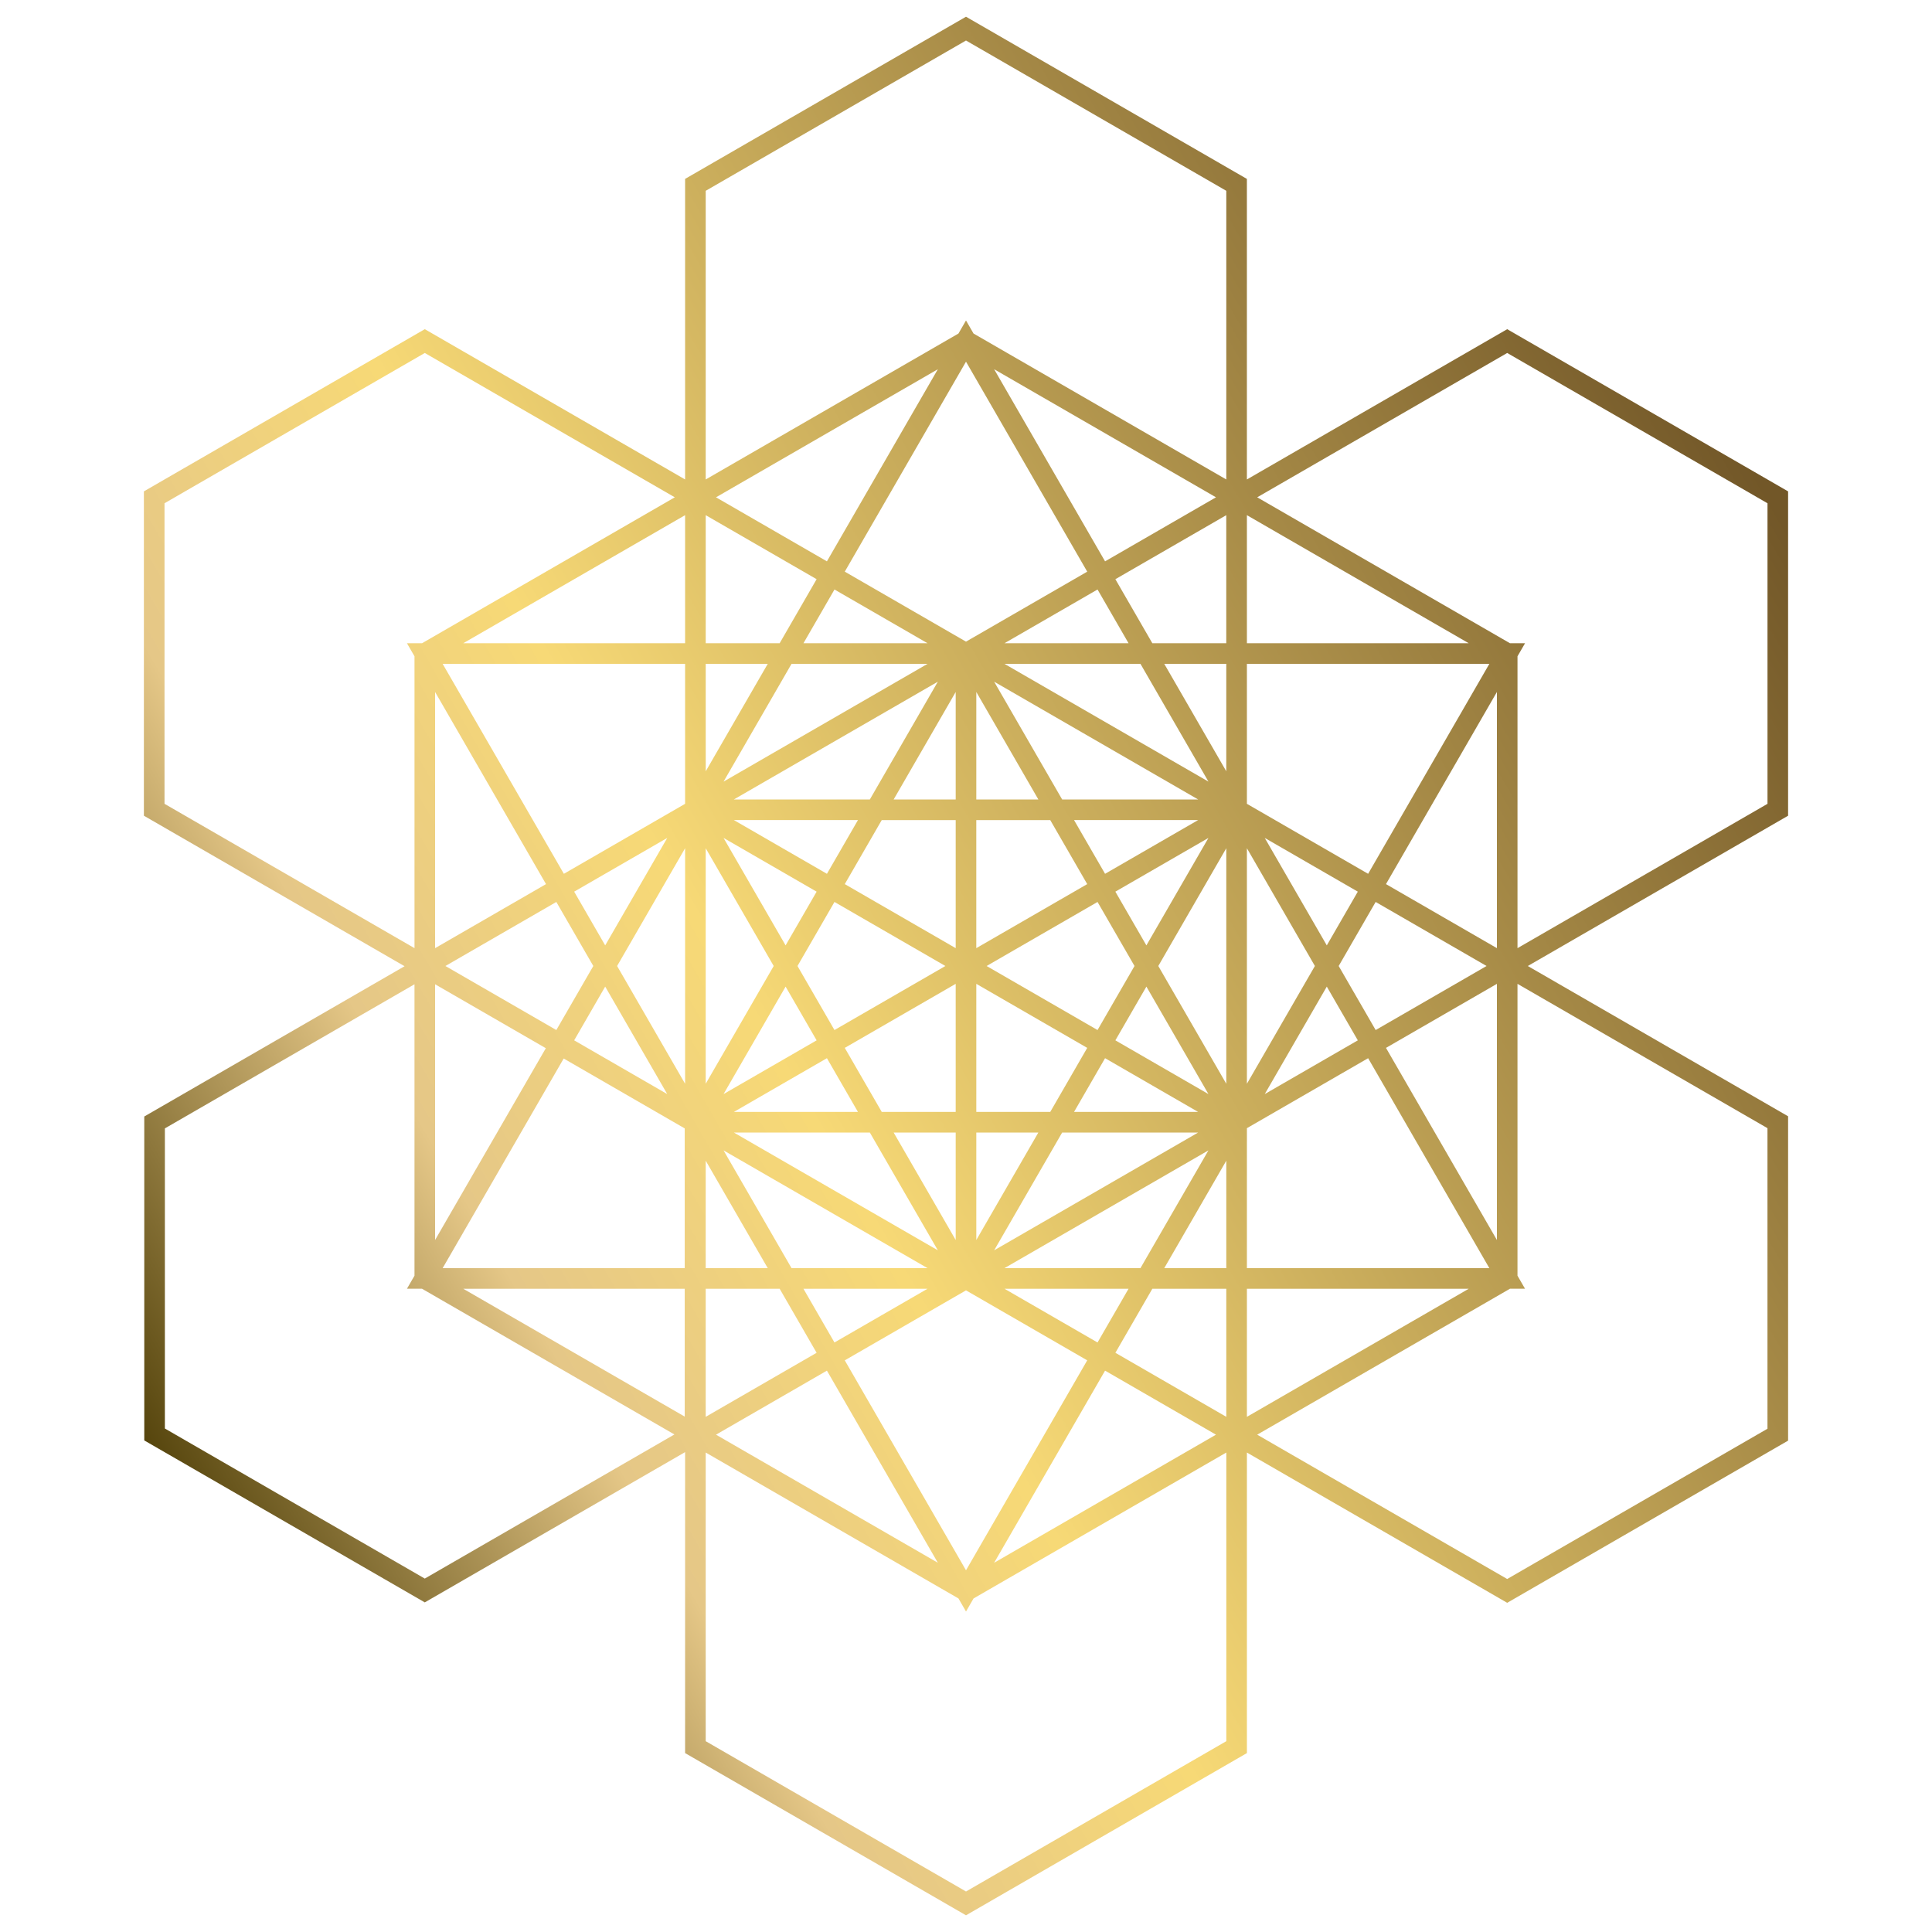 <?xml version="1.0" encoding="UTF-8"?><svg id="Layer_2" xmlns="http://www.w3.org/2000/svg" xmlns:xlink="http://www.w3.org/1999/xlink" viewBox="0 0 1500 1500"><defs><style>.cls-1{fill:url(#New_Gradient_Swatch_2);stroke-width:0px;}</style><linearGradient id="New_Gradient_Swatch_2" x1="112.02" y1="1118.34" x2="1388.28" y2="381.49" gradientUnits="userSpaceOnUse"><stop offset="0" stop-color="#56450d"/><stop offset=".21" stop-color="#e5c787"/><stop offset=".39" stop-color="#f7d976"/><stop offset=".99" stop-color="#725728"/></linearGradient></defs><path class="cls-1" d="M750,12.98l-218.09,125.91v233.36l-202.1-116.68-218.09,125.92v251.83l202.38,116.85-202.09,116.68v251.49l217.8,125.75,202.1-116.67v233.68l218.09,125.93,218.09-125.93v-233.35l202.09,116.67,218.09-125.91v-251.83l-202.09-116.67,202.09-116.68v-251.83l-218.09-125.92-202.1,116.68v-233.35L750,12.98ZM1030.12,734l-48.17-83.43,72.25,41.71-24.08,41.72ZM1068.06,700.28l86.11,49.72-86.11,49.72-28.71-49.72,28.7-49.72ZM742,636.7v99.44l-86.12-49.72,28.71-49.72h57.41ZM693.83,620.7l48.17-83.44v83.44h-48.17ZM655.88,813.57l86.12-49.72v99.45h-57.41l-28.71-49.72ZM666.11,863.3h-96.35l72.26-41.72,24.09,41.72ZM742,879.3v83.44l-48.17-83.44h48.17ZM758,863.3v-99.45l86.12,49.72-28.71,49.72h-57.41ZM806.17,879.3l-48.17,83.44v-83.44h48.17ZM642.03,678.42l-72.26-41.72h96.35l-24.09,41.72ZM634.03,692.28l-24.09,41.72-48.18-83.44,72.26,41.72ZM647.88,700.28l86.12,49.72-86.12,49.72-28.71-49.72,28.71-49.72ZM675.35,879.3l52.79,91.44-158.38-91.44h105.59ZM824.65,879.3h105.59l-158.38,91.44,52.79-91.44ZM833.88,863.3l24.09-41.72,72.26,41.72h-96.35ZM865.97,807.72l24.09-41.72,48.17,83.44-72.26-41.72ZM852.12,799.72l-86.12-49.72,86.12-49.72,28.71,49.72-28.71,49.72ZM865.97,692.28l72.26-41.72-48.18,83.44-24.09-41.72ZM857.97,678.42l-24.09-41.72h96.35l-72.26,41.72ZM844.11,686.42l-86.12,49.72v-99.44h57.41l28.71,49.72ZM758,620.7v-83.44l48.17,83.44h-48.17ZM675.35,620.7h-105.59l158.38-91.44-52.79,91.44ZM600.7,750l-52.79,91.44v-182.88l52.79,91.44ZM609.94,766l24.09,41.72-72.26,41.72,48.17-83.44ZM720.14,984.59h-105.59l-52.79-91.44,158.38,91.44ZM938.23,893.15l-52.79,91.44h-105.59l158.38-91.44ZM899.3,750l52.79-91.44v182.88l-52.79-91.44ZM824.65,620.7l-52.79-91.44,158.38,91.44h-105.59ZM720.14,499.41h-96.34l24.09-41.72,72.26,41.72ZM720.14,515.41l-158.38,91.44,52.79-91.44h105.59ZM531.91,841.44l-52.79-91.44,52.79-91.44v182.88ZM596.08,984.59h-48.17v-83.44l48.17,83.44ZM605.32,1000.59l28.7,49.71-86.11,49.72v-99.43h57.41ZM623.79,1000.59h96.33l-72.25,41.71-24.08-41.71ZM779.87,1000.59h96.33l-24.08,41.71-72.25-41.71ZM894.68,1000.59h57.41v99.43l-86.11-49.72,28.7-49.71ZM903.92,984.59l48.17-83.43v83.43h-48.17ZM779.86,515.41h105.59l52.79,91.44-158.38-91.44ZM779.86,499.41l72.26-41.72,24.09,41.72h-96.34ZM634.02,449.69l-28.7,49.72h-57.4v-99.43l86.11,49.71ZM596.08,515.41l-48.16,83.42v-83.42h48.16ZM469.87,734l-24.09-41.72,72.26-41.71-48.17,83.43ZM460.64,750l-28.71,49.72-86.12-49.72,86.12-49.72,28.71,49.72ZM469.87,766l48.17,83.44-72.26-41.72,24.09-41.72ZM968.09,658.56l52.79,91.44-52.79,91.44v-182.88ZM952.08,598.82l-48.16-83.42h48.16v83.42ZM894.68,499.41l-28.71-49.72,86.1-49.71v99.43h-57.4ZM750,498.17l-94.12-54.34,94.12-163.02,94.12,163.02-94.12,54.34ZM642.02,435.83l-86.12-49.72,172.24-99.44-86.12,149.16ZM642.02,1064.16l86.12,149.16-172.24-99.44,86.12-49.72ZM750,1001.83l94.12,54.34-94.12,163.01-94.12-163.01,94.12-54.34ZM857.97,1064.16l86.12,49.72-172.24,99.44,86.12-149.16ZM981.95,849.44l48.17-83.44,24.09,41.72-45.71,26.39-26.55,15.33ZM857.97,435.83l-86.12-149.16,172.24,99.44-86.12,49.72ZM531.91,499.41h-172.24l172.24-99.44v99.44ZM531.91,515.41v108.67h0l-94.12,54.34-94.12-163.01h188.24ZM531.62,876.08v108.51h-187.95l93.97-162.76,93.98,54.26ZM531.62,1000.59v99.27l-171.95-99.27h171.95ZM968.09,1100.03v-99.44h172.24l-172.24,99.44ZM968.09,984.59v-108.67h0s47.65-27.51,47.65-27.51l46.47-26.83,94.12,163.01h-188.24ZM968.09,624.08h0v-108.67h188.24l-94.12,163.01-94.12-54.34ZM968.09,499.41v-99.44l172.24,99.44h-172.24ZM423.93,686.42l-86.12,49.72v-198.88l86.12,149.16ZM337.81,764.19l85.97,49.63-85.97,148.91v-198.54ZM1076.07,813.58l86.12-49.72v198.87l-86.12-149.16ZM1076.07,686.42l86.12-149.16v198.88l-86.12-49.72ZM750,31.46l202.09,116.68v224.12l-196.23-113.3-5.86-10.14-5.86,10.14-196.23,113.3v-224.12l202.09-116.68ZM127.72,390.73l202.09-116.68,194.1,112.06-189.79,109.57-6.45,3.73h-11.71l5.86,10.14v226.59l-194.09-112.06v-233.35ZM128.01,1109.1v-233.02l193.8-111.89v226.25l-5.86,10.14h11.71l195.95,113.13-193.81,111.89-201.8-116.51ZM750,1468.54l-202.09-116.69v-224.11l196.24,113.29,5.86,10.14,5.86-10.14,196.24-113.29v224.11l-202.09,116.69ZM1372.27,1109.26l-202.09,116.68-194.1-112.06,196.24-113.3h11.71l-5.86-10.14v-226.59l194.09,112.06v233.35ZM1372.28,390.73v233.36l-194.1,112.06v-226.6l5.86-10.14h-11.71l-6.87-3.97-189.37-109.33,194.1-112.06,202.09,116.68Z"/></svg>